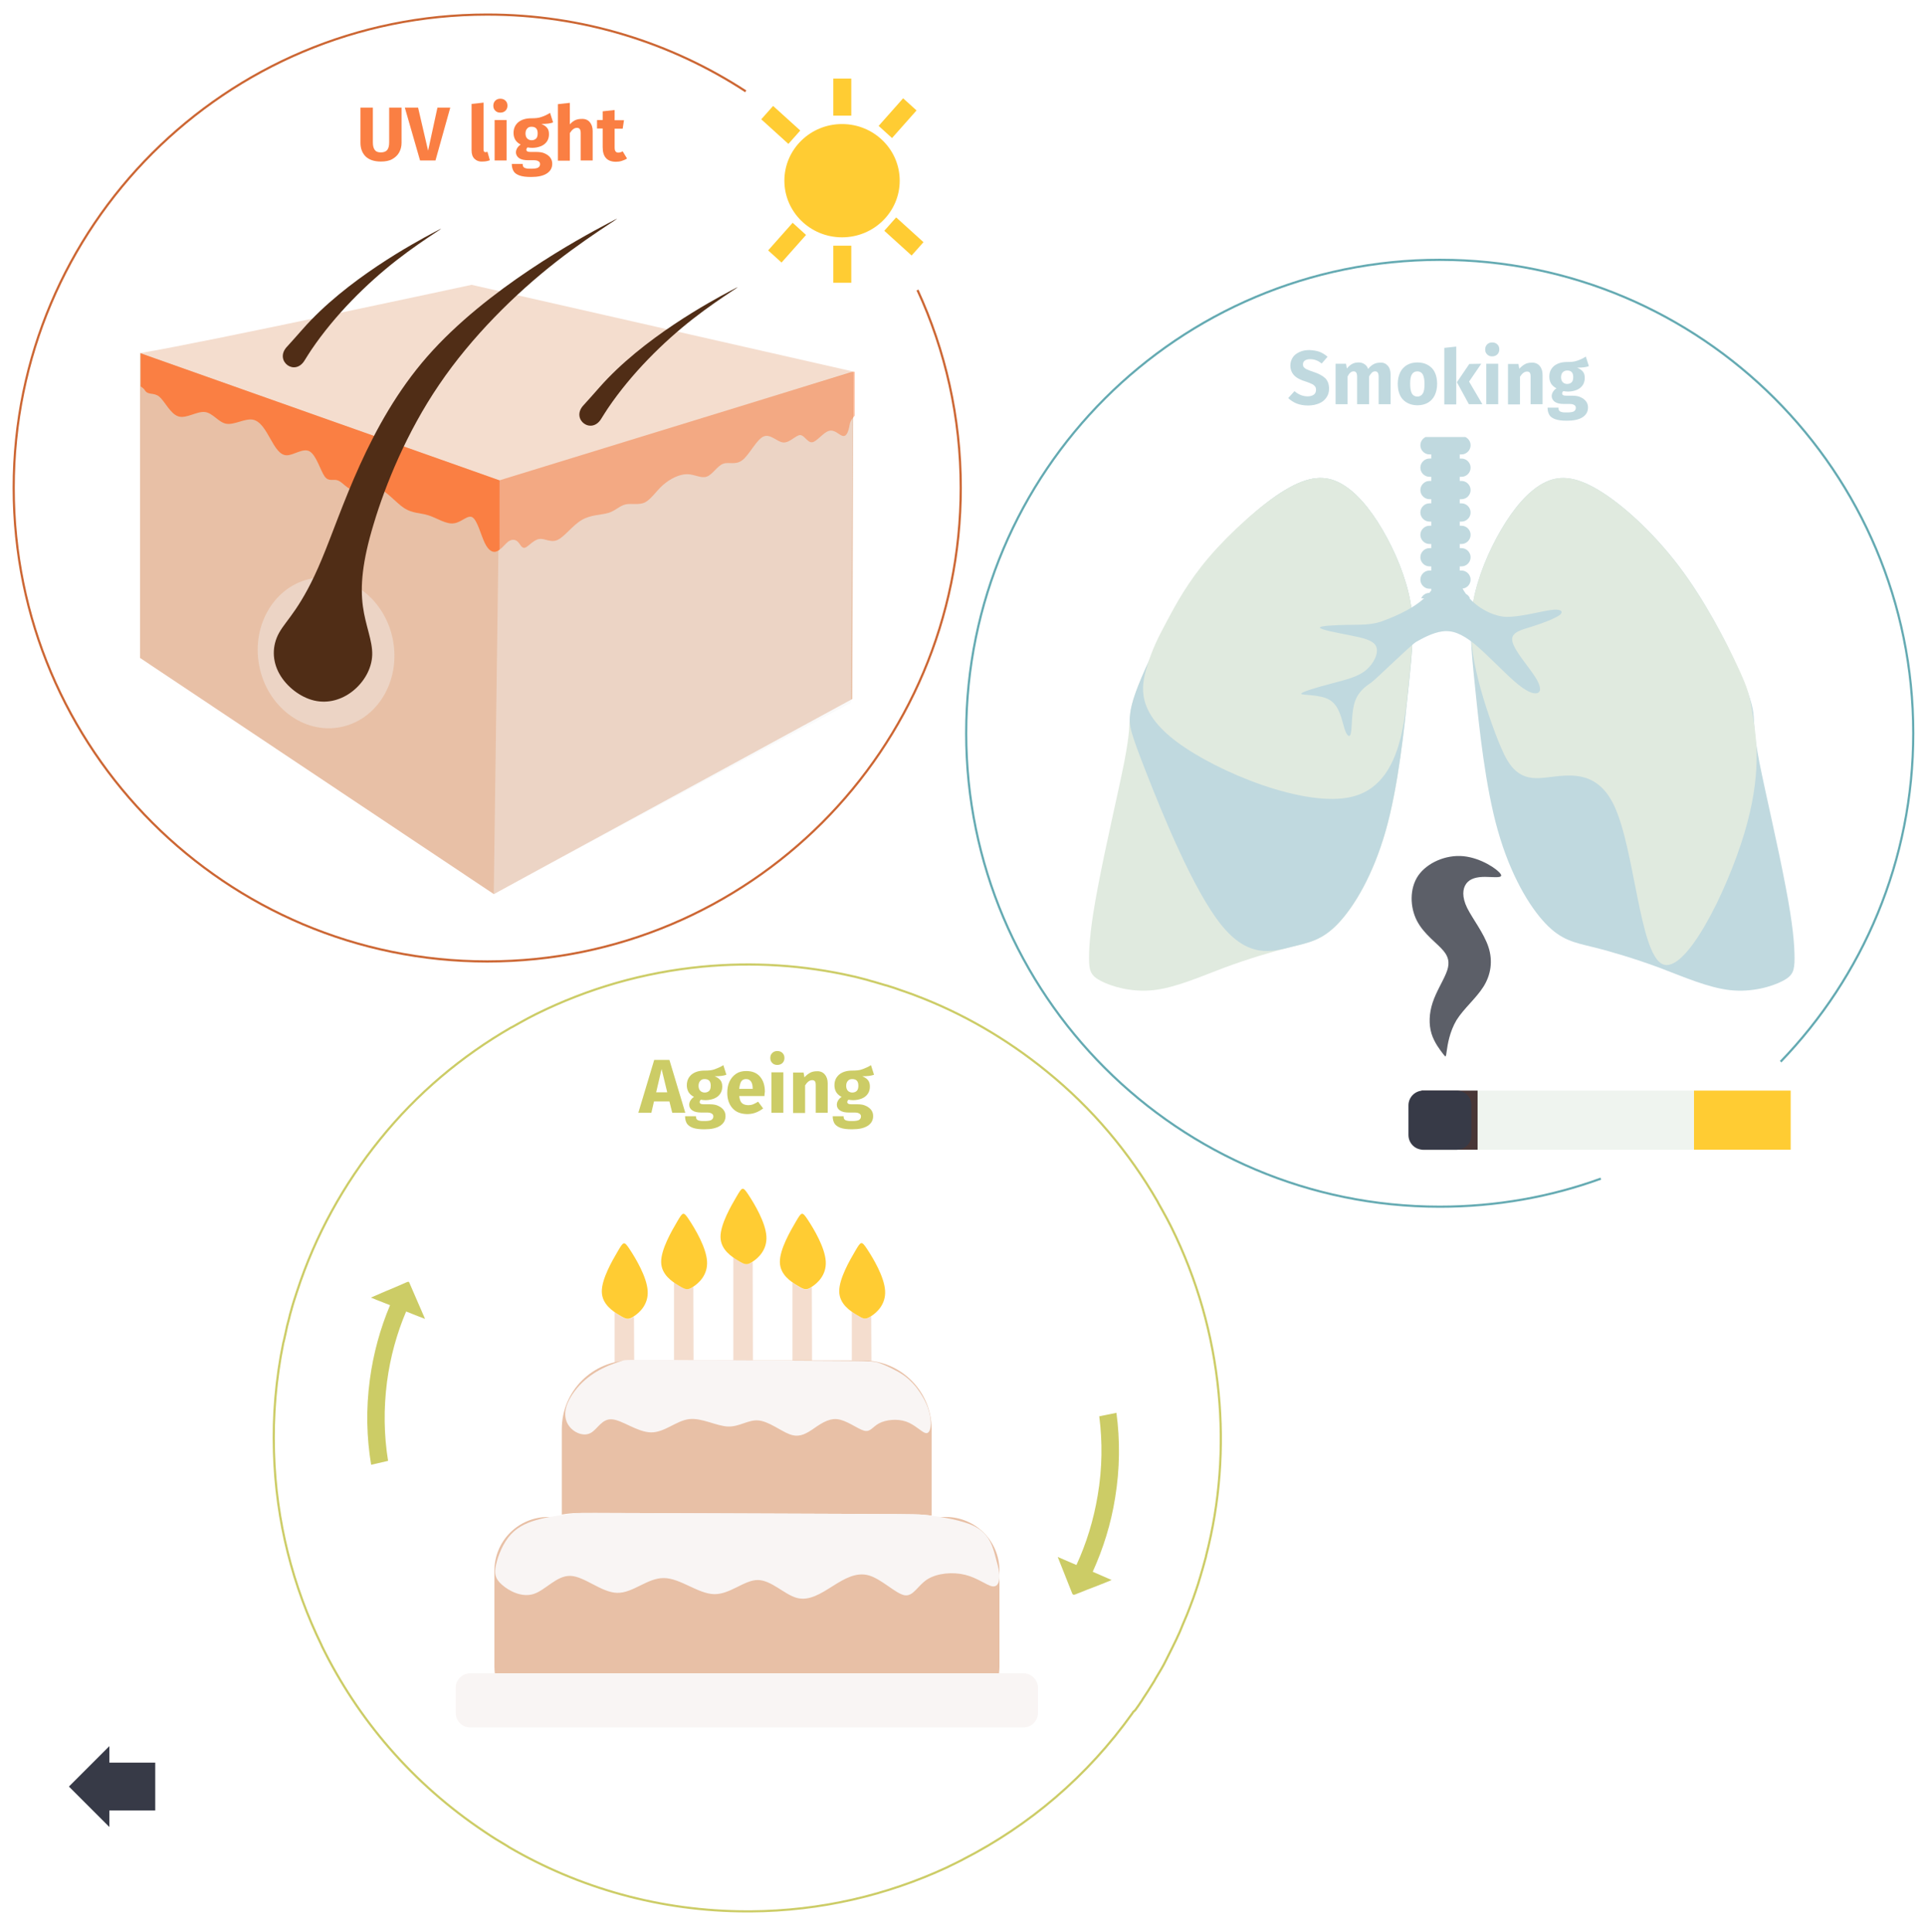 <?xml version="1.0" encoding="utf-8"?>
<!-- Generator: Adobe Illustrator 24.1.0, SVG Export Plug-In . SVG Version: 6.00 Build 0)  -->
<svg version="1.1" id="Capa_1" xmlns="http://www.w3.org/2000/svg" xmlns:xlink="http://www.w3.org/1999/xlink" x="0px" y="0px"
	 viewBox="0 0 885.4 888.7" style="enable-background:new 0 0 885.4 888.7;" xml:space="preserve">
<style type="text/css">
	.st0{fill:none;stroke:#CC6633;stroke-miterlimit:10;}
	.st1{fill:#E8C0A6;}
	.st2{opacity:0.4;fill:#F2F4F2;enable-background:new    ;}
	.st3{fill:#F4DDCE;}
	.st4{opacity:0.5;fill:#FA7F43;enable-background:new    ;}
	.st5{fill:#FA7F43;}
	.st6{fill:#502D16;}
	.st7{fill:#FFCC33;}
	.st8{fill:none;stroke:#64AAB2;stroke-miterlimit:10;}
	.st9{fill:#E0EADF;}
	.st10{fill:#C0D9DF;}
	.st11{fill:#EFF4EF;}
	.st12{fill:#483737;}
	.st13{fill:#373A47;}
	.st14{fill:#5C5F68;}
	.st15{fill:#CCCC66;}
	.st16{fill:none;stroke:#CCCC66;stroke-miterlimit:10;}
	.st17{fill:#F9F5F4;}
</style>
<g>
	<path id="path827-4_60_" class="st0" d="M422,133.4c12.8,27.7,19.9,58.5,19.9,91c0,120.3-97.5,217.8-217.8,217.8
		S6.3,344.7,6.3,224.4S103.8,6.7,224.1,6.7c43.9,0,84.7,13,118.9,35.3"/>
	<g>
		<path id="path1727-1-9-4_7_" class="st1" d="M64.4,162.4v140.2l162.7,108.6L392,321.5l0.5-150.3"/>
		<path id="path1934-1_7_" class="st2" d="M229.7,219.7l-2.6,191.4l164.3-87.9l1-152L229.7,219.7z"/>
		<path id="path1721-7_7_" class="st3" d="M64.4,162.4c29.3-4.8,152.5-31.4,152.5-31.4l175.6,39.9L229.7,221L64.4,162.4z"/>
		<path class="st4" d="M392.4,170.9l-162.6,50v31.9c1.5-1.1,2.8-2.9,4.1-3.8c1.6-1.1,3.2-0.9,4.3,0.2c1.1,1.1,1.8,3.2,3.3,2.7
			s3.9-3.6,6.5-4s5.3,1.9,8.5,0.4c3.2-1.5,6.8-6.6,11-9.1s9-2.3,12.3-3.3s5.2-3.3,7.9-3.9c2.7-0.6,6.1,0.4,8.9-0.9
			c2.8-1.4,5.1-5.1,8.3-8c3.3-2.9,7.5-5,11.1-5s6.5,2.1,9.1,1.1c2.6-0.9,4.8-4.9,7.5-5.9s5.7,0.8,8.9-1.7c3.2-2.5,6.4-9.3,9.6-10.8
			s6.3,2.5,9.2,2.7c2.9,0.2,5.7-3.3,7.7-3.4c2,0,3.4,3.6,5.6,3.3c2.1-0.3,5.1-4.5,7.6-5.2c2.5-0.8,4.5,1.6,6.1,2.2
			c1.6,0.6,2.8-0.6,3.6-5.6c0.2-1,1-2.2,2.2-3.6V171L392.4,170.9z"/>
		<path class="st5" d="M229.8,220.9h-0.1l-165-58.4v15.2c0.8,0.6,1.5,1.1,1.8,1.6c1.5,2.7,4.1,1,6.7,3.1s5.1,7.9,8.8,9.1
			c3.6,1.2,8.5-2.4,12.2-2s6.3,4.8,9.9,5.4c3.7,0.6,8.5-2.5,12.1-1.9s6,5,8.2,8.9s4.3,7.5,7.5,7.5s7.5-3.5,10.5-1.8
			c3.1,1.8,5,8.8,6.9,11.5c2,2.7,4,1,6.2,1.9c2.1,0.8,4.4,4.2,7.4,4.5s6.8-2.4,10.8-1.1c4,1.3,8.4,6.8,12.2,9.3
			c3.9,2.5,7.3,2.1,11.1,3.3c3.9,1.2,8.1,4.2,11.7,3.7c3.6-0.4,6.5-4.2,8.7-2.7s3.8,8.1,5.6,11.8s3.9,4.6,5.7,3.7
			c0.4-0.2,0.7-0.4,1.1-0.7L229.8,220.9L229.8,220.9z"/>
		
			<ellipse id="path1744-2-2-5_7_" transform="matrix(0.983 -0.186 0.186 0.983 -53.115 33.019)" class="st2" cx="149.8" cy="300.2" rx="31.3" ry="34.8"/>
		<path id="path1752-4_7_" class="st6" d="M279.5,102.8c-12.7,6.7-55.6,29.9-83,61.2s-39.1,70.8-48.5,93.2
			c-9.3,22.4-16.2,27.7-19.6,33.8c-3.4,6.1-3.2,13,0.1,18.9s9.6,10.8,16,12.3s12.8-0.4,17.8-4.4s8.7-10.1,8.9-16.6
			s-3.1-13.4-4.3-22.4s-0.4-20.2,5-37.9c5.3-17.7,15.1-42,30.1-64c14.9-22,35-41.8,53.8-56.5S292.1,96.1,279.5,102.8z"/>
		<path class="st6" d="M140.2,165.6c1-1.6,2-3.2,3-4.7c10.9-16.1,25.5-30.5,39.2-41.2s26.6-17.8,17.3-12.9
			c-9.2,4.9-40.5,21.8-60.5,44.6c-2.8,3.2-4.7,5.3-7.5,8.4C126.3,166.1,135.7,173.3,140.2,165.6z"/>
		<path class="st6" d="M276.6,192.5c1-1.6,2-3.2,3-4.7c10.9-16.1,25.5-30.5,39.2-41.2s26.6-17.8,17.3-12.9
			c-9.2,4.9-40.5,21.8-60.5,44.6c-2.8,3.2-4.7,5.3-7.5,8.4C262.7,193,272.1,200.1,276.6,192.5z"/>
	</g>
	<g id="g1119-1_9_" transform="matrix(1.061,0,0,1.072,-83.468,116.014)">
		<ellipse id="path901-5_9_" class="st7" cx="443.7" cy="-30.7" rx="25" ry="24.3"/>
		<g id="g949-9_9_" transform="translate(26.906,18.995)">
			<rect id="rect903-7-7_9_" x="413" y="-21.8" class="st7" width="7.8" height="15.9"/>
			<rect id="rect903-7-6-7_9_" x="413" y="-93.5" class="st7" width="7.8" height="15.9"/>
		</g>
		<g id="g949-4-6_9_" transform="matrix(0,1,1,0,190.971,-145.07)">
			<polygon id="rect903-7-3-7_9_" class="st7" points="110.4,280.8 110.4,296.5 110.4,296.5 			"/>
			<polygon id="rect903-7-6-0-3_9_" class="st7" points="110.4,209.1 110.4,224.8 110.4,224.8 			"/>
		</g>
		<g id="g949-4-3-6_9_" transform="matrix(-0.668,0.745,0.745,0.668,314.757,-109.529)">
			<polygon id="rect903-7-3-0-56_9_" class="st7" points="-31.3,176.5 -23.6,176.5 -23.6,192.4 -31.3,192.4 			"/>
			<polygon id="rect903-7-6-0-9-3_9_" class="st7" points="-31.3,104.9 -23.6,104.9 -23.6,120.7 -31.3,120.7 			"/>
		</g>
		<g id="g949-4-3-0-9_9_" transform="matrix(-0.745,-0.668,-0.668,0.745,350.4,142.78)">
			<polygon id="rect903-7-3-0-5-4_9_" class="st7" points="42.4,-163.6 50.2,-163.6 50.2,-147.7 42.4,-147.7 			"/>
			<polygon id="rect903-7-6-0-9-9-8_9_" class="st7" points="42.4,-235.3 50.2,-235.3 50.2,-219.4 42.4,-219.4 			"/>
		</g>
	</g>
	<g>
		<path class="st5" d="M184.7,65.7c0,1.7-0.4,3.1-1.1,4.4c-0.7,1.3-1.8,2.3-3.2,3.1s-3.2,1.1-5.2,1.1c-3.1,0-5.4-0.8-7-2.3
			c-1.6-1.6-2.4-3.7-2.4-6.3V49.5h5.7v16c0,1.6,0.3,2.7,0.9,3.5c0.6,0.8,1.5,1.1,2.8,1.1s2.3-0.4,2.9-1.1c0.6-0.8,0.9-1.9,0.9-3.5
			v-16h5.7L184.7,65.7L184.7,65.7z"/>
		<path class="st5" d="M207.1,49.5l-6.8,24.3h-7.1l-7-24.3h6.1l4.6,19.8l4.3-19.8C201.2,49.5,207.1,49.5,207.1,49.5z"/>
		<path class="st5" d="M218.2,73c-0.9-0.9-1.3-2.2-1.3-3.9V47.8l5.5-0.6v21.6c0,0.8,0.3,1.2,0.9,1.2c0.3,0,0.6-0.1,0.9-0.2l1.1,3.9
			c-1,0.4-2.1,0.6-3.4,0.6C220.4,74.4,219.1,73.9,218.2,73z"/>
		<path class="st5" d="M232.5,46.3c0.6,0.6,0.9,1.3,0.9,2.3c0,0.9-0.3,1.7-0.9,2.3c-0.6,0.6-1.4,0.9-2.4,0.9s-1.7-0.3-2.3-0.9
			c-0.6-0.6-0.9-1.3-0.9-2.3c0-0.9,0.3-1.7,0.9-2.3c0.6-0.6,1.4-0.9,2.3-0.9C231.1,45.4,231.9,45.7,232.5,46.3z M233,55.2v18.6h-5.5
			V55.2H233z"/>
		<path class="st5" d="M254.4,56.3c-1.2,0.5-3,0.7-5.4,0.7c1.2,0.5,2.1,1.1,2.7,1.9c0.6,0.7,0.8,1.7,0.8,2.9s-0.3,2.3-0.9,3.2
			c-0.6,0.9-1.5,1.7-2.7,2.2s-2.6,0.8-4.1,0.8c-0.7,0-1.5-0.1-2.1-0.2c-0.2,0.1-0.3,0.2-0.4,0.4c-0.1,0.2-0.2,0.4-0.2,0.6
			c0,0.4,0.1,0.6,0.4,0.8c0.3,0.2,0.8,0.3,1.6,0.3h2.8c1.4,0,2.7,0.2,3.7,0.7c1.1,0.5,1.9,1.1,2.5,1.9s0.9,1.7,0.9,2.8
			c0,1.9-0.8,3.4-2.5,4.5s-4.1,1.6-7.2,1.6c-2.3,0-4-0.2-5.4-0.7c-1.3-0.5-2.2-1.1-2.7-2s-0.8-1.9-0.8-3.3h5c0,0.6,0.1,1,0.3,1.3
			s0.6,0.6,1.2,0.7c0.6,0.2,1.4,0.2,2.5,0.2c1.5,0,2.6-0.2,3.1-0.5c0.6-0.4,0.9-0.9,0.9-1.6c0-0.6-0.2-1-0.7-1.3
			c-0.4-0.3-1.1-0.5-2-0.5H243c-1.9,0-3.3-0.3-4.3-1c-0.9-0.7-1.4-1.6-1.4-2.6c0-0.7,0.2-1.3,0.6-2c0.4-0.6,0.9-1.2,1.6-1.6
			c-1.2-0.6-2-1.4-2.5-2.2c-0.5-0.9-0.8-1.9-0.8-3.1c0-2.1,0.7-3.7,2.2-5c1.5-1.2,3.5-1.8,5.9-1.8c1.9,0,3.4-0.1,4.7-0.6
			c1.3-0.4,2.6-1,4-1.9L254.4,56.3z M242.5,59.1c-0.5,0.5-0.8,1.3-0.8,2.3s0.3,1.8,0.8,2.3s1.2,0.8,2,0.8c0.9,0,1.6-0.3,2.1-0.8
			c0.5-0.5,0.7-1.3,0.7-2.4c0-2-0.9-3-2.8-3C243.6,58.3,243,58.5,242.5,59.1z"/>
		<path class="st5" d="M271.2,56.1c0.9,1,1.4,2.4,1.4,4.1v13.6h-5.5V61.2c0-0.9-0.2-1.6-0.5-1.9c-0.3-0.4-0.7-0.5-1.3-0.5
			c-1.1,0-2.2,0.8-3.2,2.4v12.7h-5.5v-26l5.5-0.6v9.9c0.8-0.9,1.6-1.5,2.4-1.9c0.9-0.4,1.8-0.6,2.9-0.6
			C269.1,54.6,270.3,55.1,271.2,56.1z"/>
		<path class="st5" d="M288.4,72.9c-0.7,0.5-1.5,0.8-2.4,1.1c-0.9,0.3-1.8,0.4-2.7,0.4c-4.1,0-6.1-2.3-6.1-6.7v-8.6h-2.6v-3.9h2.6
			v-4l5.5-0.6v4.7h4.3l-0.6,3.9h-3.7v8.5c0,0.9,0.1,1.5,0.4,1.9s0.7,0.6,1.3,0.6c0.6,0,1.3-0.2,2-0.6L288.4,72.9z"/>
	</g>
</g>
<g>
	<g>
		<path id="path827-4_61_" class="st8" d="M736.3,542.1c-23.1,8.4-48.1,12.9-74.1,12.9c-120.3,0-217.8-97.5-217.8-217.8
			S542,119.5,662.3,119.5S880,217,880,337.2c0,58.7-23.2,111.9-61,151.1"/>
		<g>
			<path id="path882_5_" class="st9" d="M648.7,276.7c-2-11.1-7-23.1-12.8-33s-12.3-17.6-19.3-21.4c-7-3.8-14.5-3.5-25.4,3
				s-25.1,19.3-37.1,35.1c-12,15.9-21.8,34.9-27.3,47.2c-5.5,12.3-6.8,17.8-7.1,21.9c-0.4,4.1,0.1,6.9-2.6,21
				c-2.8,14.1-8.8,39.6-12.1,57.3c-3.4,17.6-4.1,26.9-4.1,32.8s0.7,8.1,5.5,10.6s14,5.3,24.1,4.2c10.1-1.1,21.4-6.1,32.5-10.3
				c11.1-4.1,22.1-7.4,30.6-9.5s14.5-3.1,21.9-10.9s16.1-22.3,21.9-42.8c5.8-20.5,8.5-47,10.4-65.4S650.7,287.8,648.7,276.7
				L648.7,276.7z"/>
			<path id="path882-7_5_" class="st10" d="M648.7,276.7c-2-11.1-7-23.1-12.8-33s-12.3-17.6-19.3-21.4c-7-3.8-14.5-3.5-25.4,3
				s-25.1,19.3-37.1,35.1c-12,15.9-21.8,34.9-27.3,47.2c-5.5,12.3-6.8,17.8-7.1,21.9c-0.4,4.1,0.1,6.9,7.5,25.8s21.6,53.9,34.3,69.8
				c12.6,15.9,23.6,12.6,32.1,10.5s14.5-3.1,21.9-10.9s16.1-22.3,21.9-42.8c5.8-20.5,8.5-47,10.4-65.4
				C649.7,298.1,650.7,287.8,648.7,276.7L648.7,276.7z"/>
			<path id="path882-7-9_5_" class="st9" d="M648.7,276.7c-2-11.1-7-23.1-12.8-33s-12.3-17.6-19.3-21.4c-7-3.8-14.5-3.5-25.4,3
				s-25.1,19.3-35,30.8c-9.9,11.6-15.4,21.9-19.5,29.6s-6.8,12.9-9.3,21.4s-4.8,20.2,14,34.2s58.9,30.3,80.3,25.2
				c21.4-5.1,24.1-31.6,26-50S650.7,287.8,648.7,276.7z"/>
			<path id="path882-8_5_" class="st10" d="M677.6,276.7c2-11.1,7-23.1,12.8-33s12.3-17.6,19.3-21.4c7-3.8,14.5-3.5,25.4,3
				s25.1,19.3,37.1,35.1s21.8,34.9,27.3,47.2c5.5,12.3,6.8,17.8,7.1,21.9c0.4,4.1-0.1,6.9,2.6,21c2.8,14.1,8.8,39.6,12.1,57.3
				c3.4,17.6,4.1,26.9,4.1,32.8s-0.7,8.1-5.5,10.6s-14,5.3-24.1,4.2c-10.1-1.1-21.4-6.1-32.5-10.3c-11.1-4.1-22.1-7.4-30.6-9.5
				s-14.5-3.1-21.9-10.9s-16.1-22.3-21.9-42.8c-5.8-20.5-8.5-47-10.4-65.4C676.6,298.1,675.6,287.9,677.6,276.7L677.6,276.7z"/>
			<path id="path882-7-5_5_" class="st9" d="M677.6,276.7c2-11.1,7-23.1,12.8-33s12.3-17.6,19.3-21.4c7-3.8,14.5-3.5,25.4,3
				s25.1,19.3,37.1,35.1s21.8,34.9,26.9,45.9c5.2,11,5.8,14.1,7.3,23.9s4,26.3-4.2,53.4s-27.1,64.8-37.6,59.8
				c-10.5-5-12.7-52.6-22.1-72.7s-26-12.6-36.1-12.8c-10.1-0.2-13.7-8.2-17.5-17.7c-3.7-9.5-7.5-20.7-9.9-31.4
				C676.6,298.1,675.6,287.9,677.6,276.7L677.6,276.7z"/>
			<path class="st10" d="M713.1,280.6c-5,0.7-14.1,3.3-20.6,3.1c-4-0.1-11.4-2.7-16.7-8.6h0.3c-0.4-0.8-1-1.5-1.8-1.9
				c-0.6-0.8-1.1-1.6-1.6-2.5c2.1-0.2,3.7-2,3.7-4.1c0-2.3-1.9-4.2-4.2-4.2h-0.8v-1.9h0.8c2.3,0,4.2-1.9,4.2-4.2
				c0-2.3-1.9-4.2-4.2-4.2h-0.8v-1.9h0.8c2.3,0,4.2-1.9,4.2-4.2s-1.9-4.2-4.2-4.2h-0.8v-1.9h0.8c2.3,0,4.2-1.9,4.2-4.2
				s-1.9-4.2-4.2-4.2h-0.8v-1.9h0.8c2.3,0,4.2-1.9,4.2-4.2s-1.9-4.2-4.2-4.2h-0.8v-1.9h0.8c2.3,0,4.2-1.9,4.2-4.2s-1.9-4.2-4.2-4.2
				h-0.8V209h0.8c2.3,0,4.2-1.9,4.2-4.2c0-1.7-1-3.1-2.4-3.8h-18.3c-1.4,0.7-2.4,2.1-2.4,3.8c0,2.3,1.9,4.2,4.2,4.2h0.8v1.9h-0.8
				c-2.3,0-4.2,1.9-4.2,4.2s1.9,4.2,4.2,4.2h0.8v1.9h-0.8c-2.3,0-4.2,1.9-4.2,4.2s1.9,4.2,4.2,4.2h0.8v1.9h-0.8
				c-2.3,0-4.2,1.9-4.2,4.2s1.9,4.2,4.2,4.2h0.8v1.9h-0.8c-2.3,0-4.2,1.9-4.2,4.2s1.9,4.2,4.2,4.2h0.8v1.9h-0.8
				c-2.3,0-4.2,1.9-4.2,4.2c0,2.3,1.9,4.2,4.2,4.2h0.8v1.9h-0.8c-2.3,0-4.2,1.9-4.2,4.2c0,2.3,1.9,4.2,4.2,4.2h0.8v0.8
				c-0.3,0.4-0.6,0.7-0.9,1.1c-1.6,0-3.1,1-3.7,2.5h1.3c-6.5,5.9-16.3,9.4-19.5,10.6c-4.8,1.7-9.7,1.5-15.6,1.6
				c-5.8,0.1-13.1,0.4-12.8,1.3s7.7,2.3,13.8,3.5s10.9,2.3,12.1,5.2c1.2,3-1.1,7.8-4.8,10.9c-3.7,3-9,4.3-15.5,6s-14.4,4-14.2,4.8
				s8.7,0.1,13.2,2.9s5.4,9.1,6.6,12.8c1.1,3.7,2.6,5,3.1,2.1s0.2-9.8,1.9-14.5s5.4-7.1,7.3-8.4c1.9-1.2,18.3-17.4,20.8-18.8
				s7.4-4.2,12-4.8c4.6-0.6,8.8,1,14.7,5.7c5.8,4.8,13.3,12.8,18.6,17.4s8.5,5.8,10.3,5.3s2.1-2.8-1-7.6
				c-3.1-4.8-9.6-12.1-10.4-16.3c-0.8-4.2,4.2-5.2,9.3-6.8c5.1-1.6,10.4-3.7,12.6-5.3C719.2,281.2,718.1,279.9,713.1,280.6z"/>
		</g>
	</g>
	<g id="g1654-0_4_" transform="translate(230.732,105.092)">
		<g id="g982-3-9_4_" transform="translate(153.385,-47.595)">
			<rect id="rect890-1_4_" x="395" y="444.1" class="st7" width="44.5" height="27.2"/>
			<rect id="rect890-7-7_4_" x="292.4" y="444.1" class="st11" width="102.6" height="27.2"/>
			<rect id="rect890-7-6-7_4_" x="269.7" y="444.1" class="st12" width="25.8" height="27.2"/>
			<path id="rect890-7-6-4-1_4_" class="st13" d="M270.5,444.1h15.4c3.8,0,6.8,3,6.8,6.8v13.6c0,3.8-3,6.8-6.8,6.8h-15.4
				c-3.8,0-6.8-3-6.8-6.8v-13.6C263.7,447.1,266.8,444.1,270.5,444.1z"/>
			<path id="path973-1_4_" class="st14" d="M281.3,425.9c0.4-2.9,1.3-8.8,4.5-14.2c3.3-5.3,9-10,12.4-15.4s4.4-11.8,2.3-18.2
				c-2.1-6.4-7.3-13-9.8-18c-2.5-5.1-2.1-8.9-0.4-11.2c1.7-2.3,4.7-3.1,8.6-3.1s8.6,0.8,7.2-1.3c-1.4-2.2-9-7.4-17.1-8.2
				s-16.7,3-20.8,8.9c-4.1,6-3.8,14.6-0.6,20.8s9.3,10.3,12.2,13.8c2.9,3.5,2.8,6.6,1.2,10.4c-1.6,3.9-4.6,8.6-6.2,13.5
				s-1.8,9.9-0.5,14.2c1.3,4.2,4,7.6,5.3,9.3C280.9,428.9,280.9,428.9,281.3,425.9L281.3,425.9z"/>
		</g>
	</g>
	<g>
		<path class="st10" d="M606.9,161.8c1.3,0.5,2.6,1.3,3.7,2.3l-2.7,3.1c-1.7-1.4-3.4-2-5.3-2c-1,0-1.8,0.2-2.4,0.6
			c-0.6,0.4-0.9,1-0.9,1.8c0,0.5,0.1,1,0.4,1.3c0.3,0.3,0.7,0.7,1.4,1s1.6,0.7,2.9,1.1c2.5,0.8,4.3,1.8,5.5,2.9
			c1.2,1.2,1.8,2.8,1.8,4.9c0,1.5-0.4,2.9-1.2,4c-0.8,1.2-1.9,2.1-3.3,2.7c-1.4,0.6-3.2,1-5.1,1c-2,0-3.7-0.3-5.3-0.9
			c-1.5-0.6-2.8-1.5-3.9-2.5l2.9-3.2c0.9,0.8,1.9,1.4,2.9,1.8c1,0.4,2.1,0.6,3.2,0.6c1.2,0,2.1-0.3,2.8-0.8s1-1.3,1-2.2
			c0-0.6-0.1-1.1-0.4-1.5c-0.3-0.4-0.7-0.8-1.3-1.1s-1.5-0.7-2.7-1.1c-2.7-0.8-4.6-1.8-5.7-3s-1.7-2.7-1.7-4.5
			c0-1.4,0.4-2.6,1.1-3.7c0.7-1.1,1.8-1.9,3.1-2.5s2.8-0.9,4.5-0.9C604,161.1,605.5,161.3,606.9,161.8z"/>
		<path class="st10" d="M638.3,168.2c0.9,1,1.3,2.4,1.3,4.1v13.6h-5.5v-12.6c0-1.7-0.5-2.5-1.6-2.5c-0.6,0-1.1,0.2-1.5,0.6
			c-0.4,0.4-0.9,1-1.3,1.8v12.7h-5.5v-12.6c0-1.7-0.5-2.5-1.6-2.5c-0.6,0-1.1,0.2-1.5,0.6c-0.5,0.4-0.9,1-1.3,1.8v12.7h-5.5v-18.6
			h4.8l0.4,2.2c0.7-0.9,1.5-1.6,2.4-2.1s1.9-0.7,3-0.7s2,0.3,2.7,0.8c0.8,0.5,1.3,1.2,1.7,2.2c0.7-1,1.6-1.7,2.5-2.2
			s1.9-0.7,3.1-0.7C636.3,166.7,637.4,167.2,638.3,168.2z"/>
		<path class="st10" d="M658.6,169.3c1.6,1.7,2.4,4.2,2.4,7.3c0,2-0.4,3.7-1.1,5.2c-0.7,1.5-1.8,2.6-3.1,3.4c-1.4,0.8-3,1.2-4.8,1.2
			c-2.8,0-5-0.9-6.7-2.6c-1.6-1.7-2.4-4.2-2.4-7.3c0-2,0.4-3.7,1.1-5.2c0.7-1.5,1.8-2.6,3.1-3.4c1.4-0.8,3-1.2,4.8-1.2
			C654.7,166.7,656.9,167.6,658.6,169.3z M649.4,172.2c-0.6,0.9-0.8,2.4-0.8,4.4s0.3,3.5,0.8,4.4s1.4,1.4,2.5,1.4s2-0.5,2.5-1.4
			c0.6-0.9,0.8-2.4,0.8-4.4s-0.3-3.5-0.8-4.4s-1.4-1.4-2.5-1.4C650.8,170.8,649.9,171.3,649.4,172.2z"/>
		<path class="st10" d="M669.8,159.4V186h-5.5v-26L669.8,159.4z M681.3,167.3l-5.6,8.2l6.1,10.4h-6.2l-5.5-10.1l5.7-8.4L681.3,167.3
			L681.3,167.3z"/>
		<path class="st10" d="M688.7,158.4c0.6,0.6,0.9,1.3,0.9,2.3c0,0.9-0.3,1.7-0.9,2.3c-0.6,0.6-1.4,0.9-2.4,0.9s-1.7-0.3-2.3-0.9
			c-0.6-0.6-0.9-1.3-0.9-2.3c0-0.9,0.3-1.7,0.9-2.3c0.6-0.6,1.4-0.9,2.3-0.9C687.3,157.5,688.1,157.8,688.7,158.4z M689.1,167.3
			v18.6h-5.5v-18.6H689.1z"/>
		<path class="st10" d="M708.1,168.2c0.9,1,1.4,2.4,1.4,4.1v13.6H704v-12.6c0-0.9-0.1-1.6-0.4-1.9c-0.3-0.4-0.7-0.5-1.3-0.5
			c-1.1,0-2.2,0.8-3.2,2.4V186h-5.5v-18.6h4.8l0.4,2.2c0.8-0.9,1.7-1.6,2.6-2.1c0.9-0.5,2-0.7,3.1-0.7
			C705.9,166.7,707.2,167.2,708.1,168.2z"/>
		<path class="st10" d="M730.8,168.4c-1.2,0.5-3,0.7-5.4,0.7c1.2,0.5,2.1,1.1,2.7,1.9c0.6,0.7,0.8,1.7,0.8,2.9s-0.3,2.3-0.9,3.2
			c-0.6,0.9-1.5,1.7-2.7,2.2s-2.6,0.8-4.1,0.8c-0.7,0-1.5-0.1-2.1-0.2c-0.2,0.1-0.3,0.2-0.4,0.4c-0.1,0.2-0.2,0.4-0.2,0.6
			c0,0.4,0.1,0.6,0.4,0.8c0.3,0.2,0.8,0.3,1.6,0.3h2.8c1.4,0,2.7,0.2,3.7,0.7c1.1,0.5,1.9,1.1,2.5,1.9c0.6,0.8,0.9,1.7,0.9,2.8
			c0,1.9-0.8,3.4-2.5,4.5s-4.1,1.6-7.2,1.6c-2.3,0-4-0.2-5.4-0.7c-1.3-0.5-2.2-1.1-2.7-2s-0.8-1.9-0.8-3.3h5c0,0.6,0.1,1,0.3,1.3
			s0.6,0.6,1.2,0.7c0.6,0.2,1.4,0.2,2.5,0.2c1.5,0,2.6-0.2,3.1-0.5c0.6-0.4,0.9-0.9,0.9-1.6c0-0.6-0.2-1-0.7-1.3
			c-0.4-0.3-1.1-0.5-2-0.5h-2.7c-1.9,0-3.3-0.3-4.3-1c-0.9-0.7-1.4-1.6-1.4-2.6c0-0.7,0.2-1.3,0.6-2c0.4-0.6,0.9-1.2,1.6-1.6
			c-1.2-0.6-2-1.4-2.5-2.2c-0.5-0.9-0.8-1.9-0.8-3.1c0-2.1,0.7-3.7,2.2-5c1.5-1.2,3.5-1.8,5.9-1.8c1.9,0,3.4-0.1,4.7-0.6
			c1.3-0.4,2.6-1,4-1.9L730.8,168.4z M718.8,171.2c-0.5,0.5-0.8,1.3-0.8,2.3s0.3,1.8,0.8,2.3s1.2,0.8,2,0.8c0.9,0,1.6-0.3,2.1-0.8
			s0.7-1.3,0.7-2.4c0-2-0.9-3-2.8-3C720,170.4,719.3,170.7,718.8,171.2z"/>
	</g>
</g>
<g>
	<path class="st15" d="M186.9,589.8c-3.2,1.4-6.4,2.8-9.6,4.1c-2.1,0.9-4.2,1.8-6.7,2.9c0.7,0.3,4.4,1.8,8.8,3.5
		c-4.5,10.7-7.7,22.2-9.3,34.3c-1.8,13.4-1.5,26.5,0.6,39.1c2.6-0.6,5.2-1.2,7.8-1.8c-1.9-11.7-2.1-23.9-0.5-36.3
		c1.5-11.4,4.5-22.3,8.8-32.4c4.2,1.7,7.9,3.1,8.7,3.4c-2.5-5.8-4.9-11.2-7.2-16.6C188,589.2,187.5,589.6,186.9,589.8z"/>
	<path class="st15" d="M494.9,733.2c3.2-1.3,6.5-2.6,9.7-3.8c2.1-0.8,4.3-1.7,6.7-2.7c-0.7-0.3-4.4-1.9-8.7-3.8
		c4.8-10.6,8.4-22,10.3-34c2.2-13.3,2.3-26.5,0.6-39.1c-2.6,0.5-5.2,1.1-7.9,1.6c1.5,11.7,1.4,23.9-0.7,36.3
		c-1.9,11.4-5.2,22.1-9.8,32.1c-4.2-1.8-7.8-3.4-8.6-3.7c2.3,5.8,4.5,11.4,6.7,16.9C493.7,733.8,494.3,733.4,494.9,733.2z"/>
	<g>
		<path class="st15" d="M309.2,511.8l-1.3-5.2h-7.1l-1.2,5.2h-6l7.3-24.3h7l7.3,24.3H309.2z M301.8,502.4h5.1l-2.6-10.7L301.8,502.4
			z"/>
		<path class="st15" d="M334.1,494.3c-1.2,0.5-3,0.7-5.4,0.7c1.2,0.5,2.1,1.1,2.7,1.9s0.8,1.7,0.8,2.9c0,1.2-0.3,2.3-0.9,3.2
			c-0.6,0.9-1.5,1.7-2.7,2.2s-2.6,0.8-4.1,0.8c-0.7,0-1.5-0.1-2.1-0.2c-0.2,0.1-0.3,0.2-0.4,0.4c-0.1,0.2-0.2,0.4-0.2,0.6
			c0,0.4,0.1,0.6,0.4,0.8c0.3,0.2,0.8,0.3,1.6,0.3h2.8c1.4,0,2.7,0.2,3.7,0.7c1.1,0.5,1.9,1.1,2.5,1.9s0.9,1.7,0.9,2.8
			c0,1.9-0.8,3.4-2.5,4.5s-4.1,1.6-7.2,1.6c-2.3,0-4-0.2-5.4-0.7c-1.3-0.5-2.2-1.2-2.7-2c-0.5-0.9-0.8-1.9-0.8-3.3h5
			c0,0.6,0.1,1,0.3,1.3c0.2,0.3,0.6,0.6,1.2,0.7c0.6,0.2,1.4,0.2,2.5,0.2c1.5,0,2.6-0.2,3.1-0.5c0.6-0.4,0.9-0.9,0.9-1.6
			c0-0.6-0.2-1-0.7-1.3c-0.4-0.3-1.1-0.5-2-0.5h-2.7c-1.9,0-3.3-0.3-4.3-1s-1.4-1.6-1.4-2.6c0-0.7,0.2-1.3,0.6-2
			c0.4-0.6,0.9-1.2,1.6-1.6c-1.2-0.6-2-1.4-2.5-2.2c-0.5-0.9-0.8-1.9-0.8-3.1c0-2.1,0.7-3.7,2.2-5c1.5-1.2,3.5-1.8,5.9-1.8
			c1.9,0,3.4-0.1,4.7-0.6s2.6-1,4-1.9L334.1,494.3z M322.1,497.1c-0.5,0.5-0.8,1.3-0.8,2.3s0.3,1.8,0.8,2.3s1.2,0.8,2,0.8
			c0.9,0,1.6-0.3,2.1-0.8s0.7-1.3,0.7-2.4c0-2-0.9-3-2.8-3C323.3,496.3,322.6,496.5,322.1,497.1z"/>
		<path class="st15" d="M351.6,504.1H340c0.2,1.6,0.6,2.7,1.3,3.3s1.7,0.9,2.9,0.9c0.7,0,1.5-0.1,2.2-0.4s1.5-0.7,2.3-1.2l2.3,3.1
			c-2.2,1.7-4.6,2.6-7.2,2.6c-3,0-5.3-0.9-6.9-2.7c-1.6-1.8-2.4-4.2-2.4-7.1c0-1.9,0.3-3.6,1-5.1s1.7-2.7,3-3.6s2.9-1.3,4.7-1.3
			c2.7,0,4.8,0.8,6.3,2.5s2.3,4,2.3,7C351.7,502.9,351.6,503.6,351.6,504.1z M346.2,500.6c0-2.8-1.1-4.3-3-4.3c-1,0-1.7,0.3-2.2,1
			s-0.8,1.9-1,3.5h6.2V500.6z"/>
		<path class="st15" d="M359.9,484.3c0.6,0.6,0.9,1.3,0.9,2.3s-0.3,1.7-0.9,2.3c-0.6,0.6-1.4,0.9-2.4,0.9s-1.7-0.3-2.3-0.9
			c-0.6-0.6-0.9-1.3-0.9-2.3s0.3-1.7,0.9-2.3c0.6-0.6,1.4-0.9,2.3-0.9C358.5,483.4,359.3,483.7,359.9,484.3z M360.3,493.2v18.6h-5.5
			v-18.6H360.3z"/>
		<path class="st15" d="M379.3,494.1c0.9,1,1.4,2.4,1.4,4.1v13.6h-5.5v-12.6c0-0.9-0.1-1.6-0.4-1.9c-0.3-0.4-0.7-0.5-1.3-0.5
			c-1.1,0-2.2,0.8-3.2,2.4v12.7h-5.5v-18.6h4.8l0.4,2.2c0.8-0.9,1.7-1.6,2.6-2.1s2-0.7,3.1-0.7C377.1,492.6,378.4,493.1,379.3,494.1
			z"/>
		<path class="st15" d="M402,494.3c-1.2,0.5-3,0.7-5.4,0.7c1.2,0.5,2.1,1.1,2.7,1.9s0.8,1.7,0.8,2.9c0,1.2-0.3,2.3-0.9,3.2
			c-0.6,0.9-1.5,1.7-2.7,2.2s-2.6,0.8-4.1,0.8c-0.7,0-1.5-0.1-2.1-0.2c-0.2,0.1-0.3,0.2-0.4,0.4c-0.1,0.2-0.2,0.4-0.2,0.6
			c0,0.4,0.1,0.6,0.4,0.8c0.3,0.2,0.8,0.3,1.6,0.3h2.8c1.4,0,2.7,0.2,3.7,0.7c1.1,0.5,1.9,1.1,2.5,1.9s0.9,1.7,0.9,2.8
			c0,1.9-0.8,3.4-2.5,4.5s-4.1,1.6-7.2,1.6c-2.3,0-4-0.2-5.4-0.7c-1.3-0.5-2.2-1.2-2.7-2c-0.5-0.9-0.8-1.9-0.8-3.3h5
			c0,0.6,0.1,1,0.3,1.3c0.2,0.3,0.6,0.6,1.2,0.7c0.6,0.2,1.4,0.2,2.5,0.2c1.5,0,2.6-0.2,3.1-0.5c0.6-0.4,0.9-0.9,0.9-1.6
			c0-0.6-0.2-1-0.7-1.3c-0.4-0.3-1.1-0.5-2-0.5h-2.7c-1.9,0-3.3-0.3-4.3-1s-1.4-1.6-1.4-2.6c0-0.7,0.2-1.3,0.6-2
			c0.4-0.6,0.9-1.2,1.6-1.6c-1.2-0.6-2-1.4-2.5-2.2c-0.5-0.9-0.8-1.9-0.8-3.1c0-2.1,0.7-3.7,2.2-5c1.5-1.2,3.5-1.8,5.9-1.8
			c1.9,0,3.4-0.1,4.7-0.6s2.6-1,4-1.9L402,494.3z M390,497.1c-0.5,0.5-0.8,1.3-0.8,2.3s0.3,1.8,0.8,2.3s1.2,0.8,2,0.8
			c0.9,0,1.6-0.3,2.1-0.8s0.7-1.3,0.7-2.4c0-2-0.9-3-2.8-3C391.2,496.3,390.5,496.5,390,497.1z"/>
	</g>
	<path class="st16" d="M523.1,785.2c0.6-0.8,1.1-1.6,1.7-2.5c0.1-0.1,0.2-0.2,0.3-0.4c0.2-0.3,0.4-0.6,0.6-1
		c0.8-1.2,1.5-2.3,2.3-3.5c0.2-0.3,0.3-0.5,0.5-0.8c0.8-1.3,1.7-2.7,2.5-4c0.1-0.2,0.2-0.4,0.3-0.6c0.8-1.4,1.7-2.8,2.5-4.2
		c0.1-0.2,0.2-0.3,0.3-0.5c0.8-1.4,1.6-2.8,2.3-4.3c0.1-0.2,0.2-0.4,0.3-0.6c0.7-1.4,1.4-2.8,2.1-4.2c0.1-0.3,0.3-0.5,0.4-0.8
		c0.6-1.3,1.3-2.6,1.9-3.9c0.2-0.4,0.3-0.7,0.5-1.1c0.6-1.2,1.1-2.4,1.6-3.6c0.2-0.5,0.4-1,0.6-1.5c0.5-1.1,0.9-2.2,1.4-3.3
		c0.3-0.6,0.5-1.3,0.8-1.9c0.4-0.9,0.7-1.9,1.1-2.8c0.3-0.8,0.6-1.6,0.9-2.4c0.3-0.8,0.6-1.6,0.9-2.4c0.3-1,0.7-1.9,1-2.9
		c0.2-0.6,0.4-1.2,0.6-1.8c0.4-1.2,0.8-2.3,1.1-3.5c0.1-0.4,0.3-0.9,0.4-1.3c0.4-1.3,0.8-2.7,1.2-4.1c0.1-0.2,0.1-0.5,0.2-0.7
		c0.4-1.6,0.9-3.1,1.3-4.7c0-0.1,0-0.1,0-0.2c6.4-24.7,8.2-50.1,5.8-75c-2.6-27.1-10.1-52.7-21.6-76c-0.1-0.3-0.3-0.5-0.4-0.8
		c-0.6-1.1-1.1-2.2-1.7-3.3c-0.4-0.7-0.7-1.3-1.1-2c-0.4-0.7-0.7-1.3-1.1-2c-0.6-1.1-1.2-2.2-1.8-3.2c-0.1-0.3-0.3-0.5-0.4-0.8
		c-13-22.5-30.1-43-51.3-60.1c-18-14.6-38.3-26.5-60.4-34.8c-0.2-0.1-0.3-0.1-0.5-0.2c-1.4-0.5-2.8-1-4.2-1.5
		c-0.4-0.1-0.8-0.3-1.2-0.4c-1.1-0.4-2.3-0.8-3.4-1.2c-0.6-0.2-1.3-0.4-1.9-0.6c-0.9-0.3-1.8-0.6-2.7-0.8c-0.9-0.3-1.8-0.5-2.7-0.8
		c-0.7-0.2-1.3-0.4-2-0.6c-1.2-0.3-2.3-0.6-3.5-1c-0.4-0.1-0.8-0.2-1.2-0.3c-1.4-0.4-2.9-0.7-4.3-1.1c-0.2,0-0.3-0.1-0.5-0.1
		c-23-5.3-46.5-6.7-69.6-4.5c-27.1,2.6-52.7,10.1-76,21.6c-0.3,0.1-0.5,0.3-0.8,0.4c-1.1,0.6-2.2,1.1-3.3,1.7
		c-0.7,0.4-1.3,0.7-2,1.1s-1.3,0.7-2,1.1c-1.1,0.6-2.2,1.2-3.2,1.8c-0.3,0.1-0.5,0.3-0.8,0.4c-22.5,13-43,30.1-60.1,51.3
		c-16.7,20.6-29.8,44.2-38.2,70c-0.1,0.3-0.2,0.6-0.3,0.9c-0.3,1-0.7,2.1-1,3.1c-0.2,0.5-0.3,1.1-0.5,1.6c-0.3,0.9-0.5,1.8-0.8,2.8
		c-0.4,1.4-0.8,2.8-1.1,4.2c-0.1,0.5-0.3,1-0.4,1.5c-0.3,1.1-0.6,2.3-0.8,3.4c-0.1,0.5-0.2,0.9-0.3,1.4c-0.3,1.3-0.6,2.7-0.9,4
		c-0.1,0.2-0.1,0.5-0.2,0.7c-3.4,16.6-4.8,33.4-4.3,50.1v0.1c0.9,31.8,8.7,61.9,21.9,88.9l0.1,0.3c16.4,33.5,41.6,63.3,74.9,85.5
		c3.5,2.4,7.1,4.6,10.7,6.7l0.4,0.3c32.2,18.8,69.7,29.6,109.7,29.6c0.4,0,0.7,0,1.1,0c0.2,0,0.3,0,0.5,0
		c32.2-0.2,62.8-7.5,90.2-20.2c0.4-0.2,0.8-0.4,1.2-0.6c0.9-0.4,1.8-0.9,2.7-1.3c0.9-0.5,1.9-0.9,2.8-1.4c0.4-0.2,0.8-0.4,1.1-0.6
		c30-15.4,56.8-37.9,77.6-67.1c0.1-0.2,0.3-0.4,0.4-0.6C522,786.8,522.6,786,523.1,785.2z"/>
	<g>
		<path class="st3" d="M318.9,591.9c-2.6,1.7-3.6,1.2-6.6-0.6l0,0c-0.7-0.4-1.5-0.9-2.3-1.5v35.9h9L318.9,591.9L318.9,591.9z"/>
		<path id="path945-6_14_" class="st7" d="M312.2,591.3c-3-1.8-8-5-8.1-10.8c-0.1-5.8,4.8-14.3,7.4-18.7c2.6-4.4,2.8-4.8,5.5-0.7
			c2.7,4.1,7.8,12.6,8.2,19c0.4,6.3-3.8,10.1-6.5,11.8C316.2,593.6,315.2,593.1,312.2,591.3L312.2,591.3z"/>
		<path class="st3" d="M346.2,580.4c-2.6,1.7-3.6,1.2-6.6-0.6l0,0c-0.7-0.4-1.5-0.9-2.3-1.5v47.4h9L346.2,580.4L346.2,580.4z"/>
		<path id="path945-0-2_16_" class="st7" d="M339.5,579.8c-3-1.8-8-5-8.1-10.8s4.8-14.3,7.4-18.7c2.6-4.4,2.8-4.8,5.5-0.7
			c2.7,4.1,7.8,12.6,8.2,19c0.4,6.3-3.8,10.1-6.5,11.8C343.5,582.1,342.5,581.6,339.5,579.8L339.5,579.8z"/>
		<path class="st3" d="M373.4,592c-2.6,1.7-3.6,1.2-6.6-0.6l0,0c-0.7-0.4-1.5-0.9-2.3-1.5v35.9h9L373.4,592
			C373.5,591.9,373.5,591.9,373.4,592z"/>
		<path id="path945-0-4-9_14_" class="st7" d="M366.8,591.3c-3-1.8-8-5-8.1-10.8c-0.1-5.8,4.8-14.3,7.4-18.7
			c2.6-4.4,2.8-4.8,5.5-0.7c2.7,4.1,7.8,12.6,8.2,19c0.4,6.3-3.8,10.1-6.5,11.8C370.8,593.6,369.8,593.1,366.8,591.3L366.8,591.3z"
			/>
		<path class="st3" d="M291.6,605.6c-2.6,1.7-3.6,1.2-6.6-0.6l0,0c-0.7-0.4-1.5-0.9-2.3-1.5v23.2c2.4-0.6,4.9-0.9,7.5-0.9h1.5
			L291.6,605.6C291.6,605.5,291.6,605.5,291.6,605.6z"/>
		<path id="path945-6-1_4_" class="st7" d="M284.9,604.9c-3-1.8-8-5-8.1-10.8c-0.1-5.8,4.8-14.3,7.4-18.7c2.6-4.4,2.8-4.8,5.5-0.7
			c2.7,4.1,7.8,12.6,8.2,19c0.4,6.3-3.8,10.1-6.5,11.8C288.9,607.2,287.9,606.7,284.9,604.9L284.9,604.9z"/>
		<path class="st3" d="M400.7,605.4c-2.6,1.7-3.6,1.2-6.6-0.6l0,0c-0.7-0.4-1.5-0.9-2.3-1.5v22.4h5.2c1.3,0,2.6,0.1,3.8,0.2
			L400.7,605.4C400.8,605.4,400.8,605.4,400.7,605.4z"/>
		<path id="path945-6-1-3_4_" class="st7" d="M394.1,604.8c-3-1.8-8-5-8.1-10.8s4.8-14.3,7.4-18.7c2.6-4.4,2.8-4.8,5.5-0.7
			c2.7,4.1,7.8,12.6,8.2,19c0.4,6.3-3.8,10.1-6.5,11.8C397.9,607.1,397.1,606.6,394.1,604.8L394.1,604.8z"/>
		<path class="st1" d="M459.5,769.6c0.1-1,0.2-1.9,0.2-2.9v-44.3c0-13.7-11.1-24.7-24.7-24.7H252.1c-13.7,0-24.7,11.1-24.7,24.7
			v44.3c0,1,0.1,2,0.2,2.9H459.5z"/>
		<path class="st1" d="M262.1,696.1c2.8-0.3,2.8-0.3,28.8-0.2l0,0c26,0.1,78,0.3,104.6,0.4c26.6,0.1,27.8,0.1,32.9,0.8
			c0,0,0,0,0.1,0c0-0.3,0-0.5,0-0.8v-39c0-17.4-14.1-31.6-31.6-31.6H290c-17.4,0-31.6,14.1-31.6,31.6v39c0,0.1,0,0.2,0,0.3
			C259.9,696.3,261.2,696.2,262.1,696.1z"/>
		<path id="rect924-0_16_" class="st17" d="M216.3,769.6h254.4c3.7,0,6.7,3,6.7,6.7v11.5c0,3.7-3,6.7-6.7,6.7H216.3
			c-3.7,0-6.7-3-6.7-6.7v-11.5C209.6,772.6,212.6,769.6,216.3,769.6z"/>
		<path id="path1040-6_16_" class="st17" d="M306.5,625.5c18.7,0.1,56.2,0.3,75.4,0.4c19.2,0.1,20.1,0.1,22.8,1.1s7.4,3.1,10.9,5.5
			c3.5,2.5,5.9,5.4,7.6,8s2.8,4.8,3.6,7c0.8,2.3,1.3,4.6,1.3,7s-0.5,5-2.4,4.6c-1.8-0.4-4.9-3.9-9-5.3c-4.1-1.4-9.3-0.8-12.3,0.8
			c-3.1,1.6-4,4.2-7,3.4s-7.9-4.8-12.4-5.3c-4.4-0.4-8.3,2.7-11.7,5c-3.4,2.2-6.2,3.5-10.3,1.9c-4.1-1.6-9.5-5.9-14.2-6.3
			c-4.7-0.4-8.7,3-14,2.8c-5.3-0.2-12-4.1-17.9-3.4c-6,0.8-11.3,6.2-17.5,6.1c-6.2-0.1-13.3-5.7-17.9-6c-4.6-0.4-6.7,4.5-9.7,6.2
			s-6.8,0.3-9.1-2s-3.2-5.4-2.5-8.9s3.2-7.5,6.3-10.9c3.1-3.3,6.9-6,10.6-7.8c3.7-1.9,7.2-2.9,9-3.5
			C287.7,625.4,287.7,625.4,306.5,625.5L306.5,625.5z"/>
		<path id="path1040-5-2_16_" class="st17" d="M290.9,695.9c26,0.1,78,0.3,104.6,0.4c26.6,0.1,27.8,0.1,32.9,0.8
			c5.1,0.7,14,2.1,19.4,4.7c5.4,2.6,7.3,6.3,8.5,9.2c1.1,2.9,1.5,4.9,2.1,7.1s1.3,4.5,1.3,6.9s-0.7,5-3.3,4.6
			c-2.5-0.4-6.8-3.9-12.5-5.3c-5.7-1.4-12.8-0.8-17.4,2.1c-4.5,2.9-6.4,8-10.5,7.3c-4.1-0.8-10.5-7.4-16.3-9.1
			c-5.9-1.7-11.3,1.5-16.7,4.9c-5.4,3.4-10.9,7-16.6,5.4c-5.7-1.6-11.7-8.2-17.9-8.2c-6.2,0-12.8,6.7-20.1,6.5
			c-7.4-0.2-15.6-7.4-23.1-7.4c-7.5-0.1-14.2,7-21.5,6.8c-7.2-0.2-14.9-7.5-21.3-7.8c-6.4-0.3-11.5,6.5-17,8.3s-11.4-1.4-14.6-4.2
			c-3.2-2.8-3.7-5.2-2.7-9.4c0.9-4.1,3.2-9.9,6.8-13.8s8.4-5.8,13.6-7.1c5.2-1.3,10.9-1.9,13.7-2.2
			C264.9,695.8,264.9,695.8,290.9,695.9L290.9,695.9z"/>
	</g>
</g>
<g>
	<g>
		<polygon class="st13" points="71.4,832.7 50.3,832.7 50.3,840.3 31.7,821.7 50.3,803.1 50.3,810.7 71.4,810.7 		"/>
	</g>
</g>
</svg>
